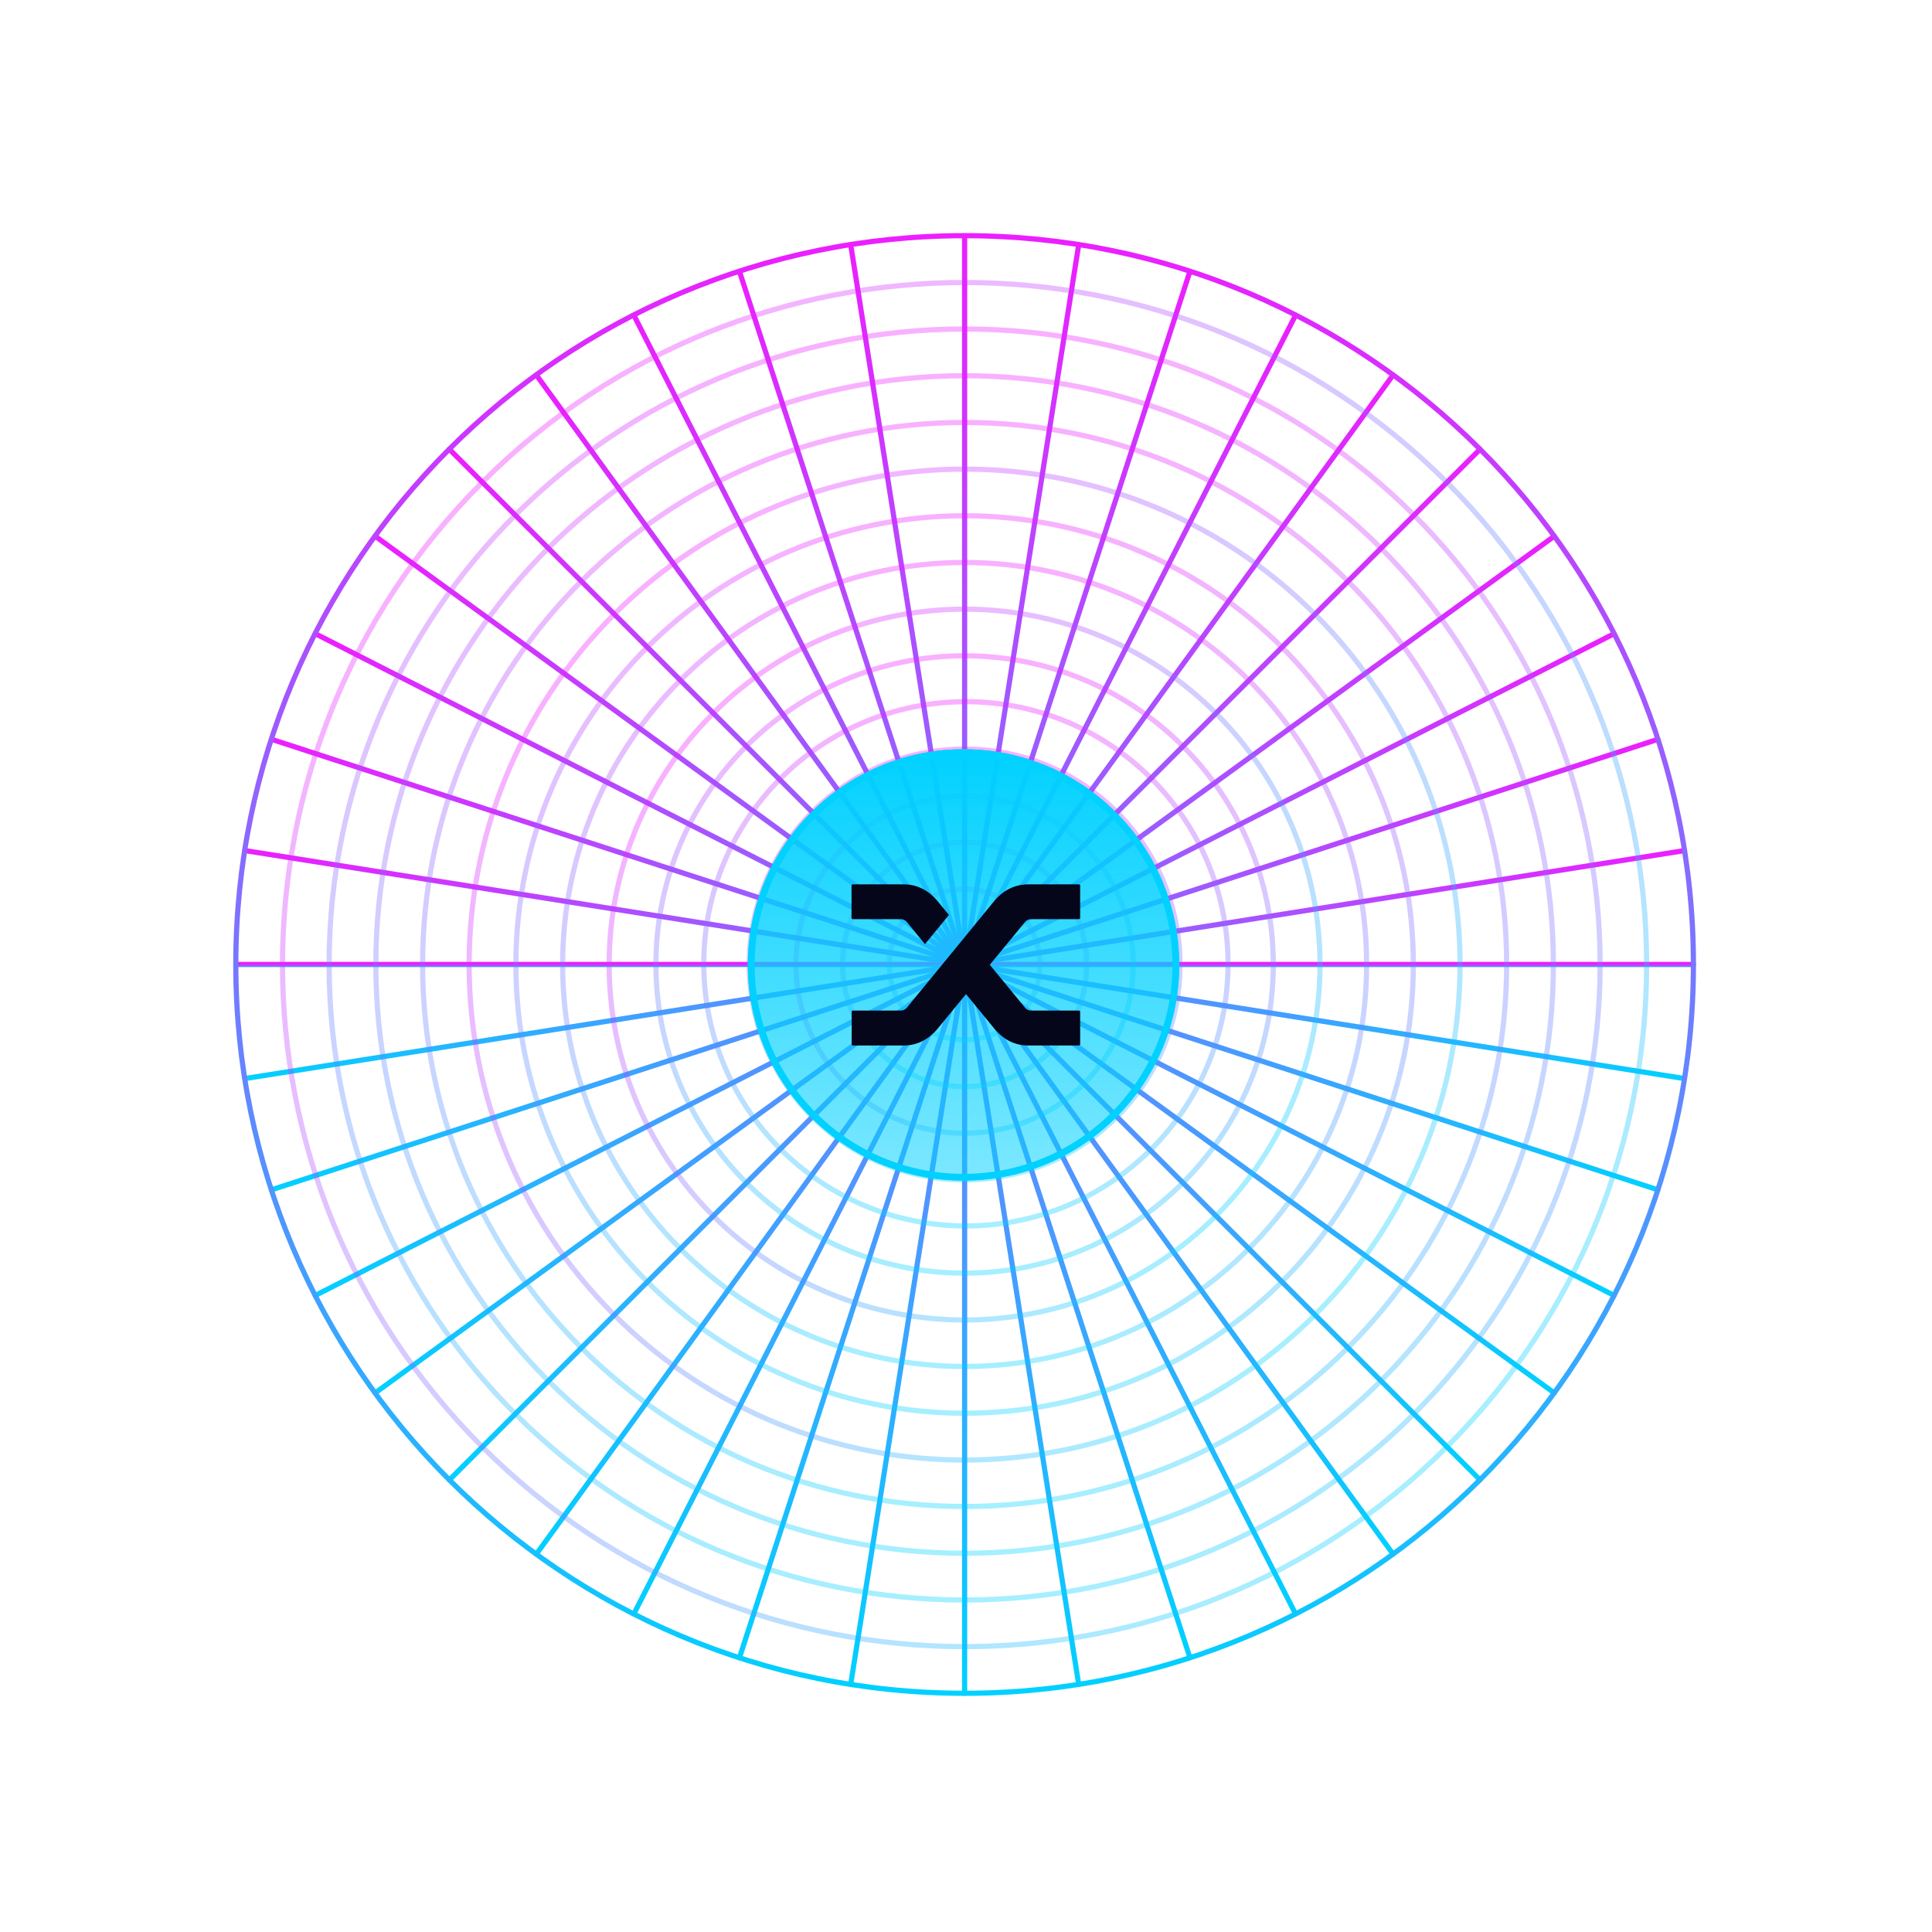 
<svg width="570" height="570" viewBox="0 0 570 570" fill="none" xmlns="http://www.w3.org/2000/svg">
<g filter="url(#filter0_d_1052_54774)">
<path d="M284.591 69.587V499.571" stroke="url(#paint0_linear_1052_54774)" stroke-width="1.53" stroke-miterlimit="10" stroke-linecap="round"/>
<path d="M250.983 72.208L318.252 496.949" stroke="url(#paint1_linear_1052_54774)" stroke-width="1.53" stroke-miterlimit="10" stroke-linecap="round"/>
<path d="M218.162 80.073L351.073 489.084" stroke="url(#paint2_linear_1052_54774)" stroke-width="1.53" stroke-miterlimit="10" stroke-linecap="round"/>
<path d="M187.017 93.023L382.216 476.134" stroke="url(#paint3_linear_1052_54774)" stroke-width="1.53" stroke-miterlimit="10" stroke-linecap="round"/>
<path d="M158.233 110.64L411.001 458.517" stroke="url(#paint4_linear_1052_54774)" stroke-width="1.53" stroke-miterlimit="10" stroke-linecap="round"/>
<path d="M132.595 132.556L436.64 436.601" stroke="url(#paint5_linear_1052_54774)" stroke-width="1.53" stroke-miterlimit="10" stroke-linecap="round"/>
<path d="M110.679 158.194L458.557 410.963" stroke="url(#paint6_linear_1052_54774)" stroke-width="1.53" stroke-miterlimit="10" stroke-linecap="round"/>
<path d="M93.061 186.979L476.172 382.178" stroke="url(#paint7_linear_1052_54774)" stroke-width="1.53" stroke-miterlimit="10" stroke-linecap="round"/>
<path d="M80.112 218.123L489.124 351.034" stroke="url(#paint8_linear_1052_54774)" stroke-width="1.53" stroke-miterlimit="10" stroke-linecap="round"/>
<path d="M72.247 250.944L496.987 318.213" stroke="url(#paint9_linear_1052_54774)" stroke-width="1.53" stroke-miterlimit="10" stroke-linecap="round"/>
<path d="M69.626 284.552H499.609" stroke="url(#paint10_linear_1052_54774)" stroke-width="1.53" stroke-miterlimit="10" stroke-linecap="round"/>
<path d="M72.247 318.213L496.987 250.944" stroke="url(#paint11_linear_1052_54774)" stroke-width="1.53" stroke-miterlimit="10" stroke-linecap="round"/>
<path d="M80.112 351.034L489.124 218.123" stroke="url(#paint12_linear_1052_54774)" stroke-width="1.53" stroke-miterlimit="10" stroke-linecap="round"/>
<path d="M93.061 382.178L476.172 186.979" stroke="url(#paint13_linear_1052_54774)" stroke-width="1.53" stroke-miterlimit="10" stroke-linecap="round"/>
<path d="M110.679 410.963L458.557 158.194" stroke="url(#paint14_linear_1052_54774)" stroke-width="1.53" stroke-miterlimit="10" stroke-linecap="round"/>
<path d="M132.595 436.601L436.64 132.556" stroke="url(#paint15_linear_1052_54774)" stroke-width="1.53" stroke-miterlimit="10" stroke-linecap="round"/>
<path d="M158.233 458.517L411.001 110.64" stroke="url(#paint16_linear_1052_54774)" stroke-width="1.53" stroke-miterlimit="10" stroke-linecap="round"/>
<path d="M187.017 476.134L382.216 93.023" stroke="url(#paint17_linear_1052_54774)" stroke-width="1.53" stroke-miterlimit="10" stroke-linecap="round"/>
<path d="M218.162 489.084L351.073 80.073" stroke="url(#paint18_linear_1052_54774)" stroke-width="1.53" stroke-miterlimit="10" stroke-linecap="round"/>
<path d="M250.983 496.949L318.252 72.208" stroke="url(#paint19_linear_1052_54774)" stroke-width="1.53" stroke-miterlimit="10" stroke-linecap="round"/>
<path d="M284.591 499.571C403.343 499.571 499.61 403.304 499.61 284.552C499.61 165.801 403.343 69.534 284.591 69.534C165.84 69.534 69.573 165.801 69.573 284.552C69.573 403.304 165.84 499.571 284.591 499.571Z" stroke="url(#paint20_linear_1052_54774)" stroke-width="1.53" stroke-miterlimit="10" stroke-linecap="round"/>
<path opacity="0.35" d="M426.867 426.867C505.451 348.283 505.451 220.873 426.867 142.289C348.283 63.705 220.873 63.705 142.289 142.289C63.705 220.873 63.705 348.283 142.289 426.867C220.873 505.451 348.283 505.451 426.867 426.867Z" stroke="url(#paint21_linear_1052_54774)" stroke-width="1.53" stroke-miterlimit="10" stroke-linecap="round"/>
<path opacity="0.35" d="M284.591 472.044C388.14 472.044 472.083 388.101 472.083 284.552C472.083 181.003 388.14 97.06 284.591 97.06C181.042 97.06 97.099 181.003 97.099 284.552C97.099 388.101 181.042 472.044 284.591 472.044Z" stroke="url(#paint22_linear_1052_54774)" stroke-width="1.53" stroke-miterlimit="10" stroke-linecap="round"/>
<path opacity="0.35" d="M284.592 458.255C380.525 458.255 458.295 380.486 458.295 284.552C458.295 188.619 380.525 110.849 284.592 110.849C188.659 110.849 110.889 188.619 110.889 284.552C110.889 380.486 188.659 458.255 284.592 458.255Z" stroke="url(#paint23_linear_1052_54774)" stroke-width="1.53" stroke-miterlimit="10" stroke-linecap="round"/>
<path opacity="0.35" d="M284.591 444.466C372.909 444.466 444.505 372.87 444.505 284.552C444.505 196.235 372.909 124.639 284.591 124.639C196.273 124.639 124.678 196.235 124.678 284.552C124.678 372.87 196.273 444.466 284.591 444.466Z" stroke="url(#paint24_linear_1052_54774)" stroke-width="1.53" stroke-miterlimit="10" stroke-linecap="round"/>
<path opacity="0.35" d="M387.94 387.94C445.025 330.855 445.025 238.301 387.94 181.216C330.855 124.131 238.302 124.131 181.217 181.216C124.132 238.301 124.132 330.855 181.217 387.94C238.302 445.025 330.855 445.025 387.94 387.94Z" stroke="url(#paint25_linear_1052_54774)" stroke-width="1.53" stroke-miterlimit="10" stroke-linecap="round"/>
<path opacity="0.35" d="M284.592 416.94C357.707 416.94 416.979 357.668 416.979 284.552C416.979 211.437 357.707 152.165 284.592 152.165C211.476 152.165 152.204 211.437 152.204 284.552C152.204 357.668 211.476 416.94 284.592 416.94Z" stroke="url(#paint26_linear_1052_54774)" stroke-width="1.53" stroke-miterlimit="10" stroke-linecap="round"/>
<path opacity="0.35" d="M284.592 403.151C350.092 403.151 403.191 350.052 403.191 284.552C403.191 219.052 350.092 165.954 284.592 165.954C219.092 165.954 165.994 219.052 165.994 284.552C165.994 350.052 219.092 403.151 284.592 403.151Z" stroke="url(#paint27_linear_1052_54774)" stroke-width="1.53" stroke-miterlimit="10" stroke-linecap="round"/>
<path opacity="0.35" d="M358.725 358.725C399.676 317.775 399.676 251.381 358.725 210.431C317.775 169.48 251.381 169.48 210.43 210.431C169.48 251.381 169.48 317.775 210.43 358.725C251.381 399.676 317.775 399.676 358.725 358.725Z" stroke="url(#paint28_linear_1052_54774)" stroke-width="1.53" stroke-miterlimit="10" stroke-linecap="round"/>
<path opacity="0.35" d="M284.592 375.624C334.889 375.624 375.664 334.85 375.664 284.552C375.664 234.255 334.889 193.48 284.592 193.48C234.294 193.48 193.52 234.255 193.52 284.552C193.52 334.85 234.294 375.624 284.592 375.624Z" stroke="url(#paint29_linear_1052_54774)" stroke-width="1.53" stroke-miterlimit="10" stroke-linecap="round"/>
<path opacity="0.35" d="M284.971 361.689C327.683 361.689 362.307 327.065 362.307 284.353C362.307 241.642 327.683 207.018 284.971 207.018C242.26 207.018 207.636 241.642 207.636 284.353C207.636 327.065 242.26 361.689 284.971 361.689Z" stroke="url(#paint30_linear_1052_54774)" stroke-width="1.53" stroke-miterlimit="10" stroke-linecap="round"/>
<path opacity="0.35" d="M284.592 348.098C319.687 348.098 348.138 319.648 348.138 284.552C348.138 249.457 319.687 221.006 284.592 221.006C249.496 221.006 221.046 249.457 221.046 284.552C221.046 319.648 249.496 348.098 284.592 348.098Z" stroke="url(#paint31_linear_1052_54774)" stroke-width="1.53" stroke-miterlimit="10" stroke-linecap="round"/>
<path opacity="0.35" d="M319.761 319.761C339.192 300.33 339.192 268.826 319.761 249.395C300.33 229.964 268.826 229.964 249.395 249.395C229.964 268.826 229.964 300.33 249.395 319.761C268.826 339.192 300.33 339.192 319.761 319.761Z" stroke="url(#paint32_linear_1052_54774)" stroke-width="1.53" stroke-miterlimit="10" stroke-linecap="round"/>
<path opacity="0.35" d="M284.592 320.572C304.485 320.572 320.612 304.446 320.612 284.552C320.612 264.659 304.485 248.533 284.592 248.533C264.699 248.533 248.572 264.659 248.572 284.552C248.572 304.446 264.699 320.572 284.592 320.572Z" stroke="url(#paint33_linear_1052_54774)" stroke-width="1.53" stroke-miterlimit="10" stroke-linecap="round"/>
<path opacity="0.35" d="M284.591 306.783C296.869 306.783 306.822 296.83 306.822 284.552C306.822 272.275 296.869 262.322 284.591 262.322C272.314 262.322 262.361 272.275 262.361 284.552C262.361 296.83 272.314 306.783 284.591 306.783Z" stroke="url(#paint34_linear_1052_54774)" stroke-width="1.53" stroke-miterlimit="10" stroke-linecap="round"/>
<path opacity="0.35" fill-rule="evenodd" clip-rule="evenodd" d="M293.085 284.552C293.085 289.219 289.31 292.994 284.643 292.994C279.977 292.994 276.202 289.219 276.202 284.552C276.202 279.886 279.977 276.111 284.643 276.111C289.31 276.111 293.085 279.886 293.085 284.552Z" stroke="url(#paint35_linear_1052_54774)" stroke-width="1.53" stroke-miterlimit="10" stroke-linecap="round"/>
</g>
<g filter="url(#filter1_d_1052_54774)">
<path d="M284.277 348.322C319.423 348.322 347.913 319.832 347.913 284.686C347.913 249.541 319.423 221.051 284.277 221.051C249.132 221.051 220.642 249.541 220.642 284.686C220.642 319.832 249.132 348.322 284.277 348.322Z" fill="url(#paint36_linear_1052_54774)"/>
<path d="M346.913 284.686C346.913 319.279 318.87 347.322 284.277 347.322C249.685 347.322 221.642 319.279 221.642 284.686C221.642 250.094 249.685 222.051 284.277 222.051C318.87 222.051 346.913 250.094 346.913 284.686Z" stroke="#00D1FF" stroke-width="2"/>
</g>
<path d="M267.524 271.989C267.052 271.45 266.472 271.18 265.781 271.18H251.649C251.524 271.18 251.421 271.141 251.343 271.061C251.265 270.983 251.226 270.895 251.226 270.8V261.29C251.226 261.195 251.265 261.108 251.343 261.029C251.421 260.95 251.524 260.91 251.649 260.91H266.582C270.35 260.91 273.601 262.448 276.333 265.522L279.96 269.944L272.895 278.551L267.524 271.989ZM293.622 265.475C296.354 262.432 299.62 260.91 303.42 260.91H318.306C318.431 260.91 318.525 260.942 318.588 261.005C318.651 261.069 318.682 261.163 318.682 261.29V270.8C318.682 270.895 318.651 270.983 318.588 271.061C318.525 271.141 318.431 271.18 318.306 271.18H304.174C303.483 271.18 302.902 271.45 302.431 271.989L292.02 284.638L302.478 297.381C302.949 297.889 303.514 298.142 304.174 298.142H318.306C318.431 298.142 318.525 298.182 318.588 298.261C318.651 298.341 318.682 298.444 318.682 298.57V308.08C318.682 308.175 318.651 308.263 318.588 308.341C318.525 308.42 318.431 308.46 318.306 308.46H303.42C299.62 308.46 296.369 306.923 293.669 303.848L285.001 293.292L276.333 303.848C273.601 306.923 270.335 308.46 266.535 308.46H251.649C251.524 308.46 251.428 308.42 251.366 308.341C251.303 308.262 251.272 308.159 251.272 308.031V298.521C251.272 298.426 251.303 298.339 251.366 298.26C251.428 298.181 251.524 298.141 251.649 298.141H265.781C266.44 298.141 267.021 297.872 267.524 297.332L277.745 284.874L293.622 265.475Z" fill="#06061B"/>
<defs>
<filter id="filter0_d_1052_54774" x="42.905" y="42.865" width="483.373" height="483.374" filterUnits="userSpaceOnUse" color-interpolation-filters="sRGB">
<feFlood flood-opacity="0" result="BackgroundImageFix"/>
<feColorMatrix in="SourceAlpha" type="matrix" values="0 0 0 0 0 0 0 0 0 0 0 0 0 0 0 0 0 0 127 0" result="hardAlpha"/>
<feOffset/>
<feGaussianBlur stdDeviation="12.952"/>
<feColorMatrix type="matrix" values="0 0 0 0 0 0 0 0 0 0.82 0 0 0 0 1 0 0 0 0.63 0"/>
<feBlend mode="normal" in2="BackgroundImageFix" result="effect1_dropShadow_1052_54774"/>
<feBlend mode="normal" in="SourceGraphic" in2="effect1_dropShadow_1052_54774" result="shape"/>
</filter>
<filter id="filter1_d_1052_54774" x="204.519" y="204.928" width="159.516" height="159.516" filterUnits="userSpaceOnUse" color-interpolation-filters="sRGB">
<feFlood flood-opacity="0" result="BackgroundImageFix"/>
<feColorMatrix in="SourceAlpha" type="matrix" values="0 0 0 0 0 0 0 0 0 0 0 0 0 0 0 0 0 0 127 0" result="hardAlpha"/>
<feOffset/>
<feGaussianBlur stdDeviation="8.061"/>
<feColorMatrix type="matrix" values="0 0 0 0 0 0 0 0 0 0.82 0 0 0 0 1 0 0 0 0.6 0"/>
<feBlend mode="normal" in2="BackgroundImageFix" result="effect1_dropShadow_1052_54774"/>
<feBlend mode="normal" in="SourceGraphic" in2="effect1_dropShadow_1052_54774" result="shape"/>
</filter>
<linearGradient id="paint0_linear_1052_54774" x1="285.091" y1="69.587" x2="285.091" y2="499.571" gradientUnits="userSpaceOnUse">
<stop stop-color="#ED1EFF"/>
<stop offset="1" stop-color="#00D1FF"/>
</linearGradient>
<linearGradient id="paint1_linear_1052_54774" x1="284.618" y1="72.208" x2="284.618" y2="496.949" gradientUnits="userSpaceOnUse">
<stop stop-color="#ED1EFF"/>
<stop offset="1" stop-color="#00D1FF"/>
</linearGradient>
<linearGradient id="paint2_linear_1052_54774" x1="284.618" y1="80.073" x2="284.618" y2="489.084" gradientUnits="userSpaceOnUse">
<stop stop-color="#ED1EFF"/>
<stop offset="1" stop-color="#00D1FF"/>
</linearGradient>
<linearGradient id="paint3_linear_1052_54774" x1="284.617" y1="93.023" x2="284.617" y2="476.134" gradientUnits="userSpaceOnUse">
<stop stop-color="#ED1EFF"/>
<stop offset="1" stop-color="#00D1FF"/>
</linearGradient>
<linearGradient id="paint4_linear_1052_54774" x1="284.617" y1="110.64" x2="284.617" y2="458.517" gradientUnits="userSpaceOnUse">
<stop stop-color="#ED1EFF"/>
<stop offset="1" stop-color="#00D1FF"/>
</linearGradient>
<linearGradient id="paint5_linear_1052_54774" x1="284.617" y1="132.556" x2="284.617" y2="436.601" gradientUnits="userSpaceOnUse">
<stop stop-color="#ED1EFF"/>
<stop offset="1" stop-color="#00D1FF"/>
</linearGradient>
<linearGradient id="paint6_linear_1052_54774" x1="284.618" y1="158.194" x2="284.618" y2="410.963" gradientUnits="userSpaceOnUse">
<stop stop-color="#ED1EFF"/>
<stop offset="1" stop-color="#00D1FF"/>
</linearGradient>
<linearGradient id="paint7_linear_1052_54774" x1="284.617" y1="186.979" x2="284.617" y2="382.178" gradientUnits="userSpaceOnUse">
<stop stop-color="#ED1EFF"/>
<stop offset="1" stop-color="#00D1FF"/>
</linearGradient>
<linearGradient id="paint8_linear_1052_54774" x1="284.618" y1="218.123" x2="284.618" y2="351.034" gradientUnits="userSpaceOnUse">
<stop stop-color="#ED1EFF"/>
<stop offset="1" stop-color="#00D1FF"/>
</linearGradient>
<linearGradient id="paint9_linear_1052_54774" x1="284.617" y1="250.944" x2="284.617" y2="318.213" gradientUnits="userSpaceOnUse">
<stop stop-color="#ED1EFF"/>
<stop offset="1" stop-color="#00D1FF"/>
</linearGradient>
<linearGradient id="paint10_linear_1052_54774" x1="284.617" y1="284.552" x2="284.617" y2="285.552" gradientUnits="userSpaceOnUse">
<stop stop-color="#ED1EFF"/>
<stop offset="1" stop-color="#00D1FF"/>
</linearGradient>
<linearGradient id="paint11_linear_1052_54774" x1="284.617" y1="250.944" x2="284.617" y2="318.213" gradientUnits="userSpaceOnUse">
<stop stop-color="#ED1EFF"/>
<stop offset="1" stop-color="#00D1FF"/>
</linearGradient>
<linearGradient id="paint12_linear_1052_54774" x1="284.618" y1="218.123" x2="284.618" y2="351.034" gradientUnits="userSpaceOnUse">
<stop stop-color="#ED1EFF"/>
<stop offset="1" stop-color="#00D1FF"/>
</linearGradient>
<linearGradient id="paint13_linear_1052_54774" x1="284.617" y1="186.979" x2="284.617" y2="382.178" gradientUnits="userSpaceOnUse">
<stop stop-color="#ED1EFF"/>
<stop offset="1" stop-color="#00D1FF"/>
</linearGradient>
<linearGradient id="paint14_linear_1052_54774" x1="284.618" y1="158.194" x2="284.618" y2="410.963" gradientUnits="userSpaceOnUse">
<stop stop-color="#ED1EFF"/>
<stop offset="1" stop-color="#00D1FF"/>
</linearGradient>
<linearGradient id="paint15_linear_1052_54774" x1="284.617" y1="132.556" x2="284.617" y2="436.601" gradientUnits="userSpaceOnUse">
<stop stop-color="#ED1EFF"/>
<stop offset="1" stop-color="#00D1FF"/>
</linearGradient>
<linearGradient id="paint16_linear_1052_54774" x1="284.617" y1="110.64" x2="284.617" y2="458.517" gradientUnits="userSpaceOnUse">
<stop stop-color="#ED1EFF"/>
<stop offset="1" stop-color="#00D1FF"/>
</linearGradient>
<linearGradient id="paint17_linear_1052_54774" x1="284.617" y1="93.023" x2="284.617" y2="476.134" gradientUnits="userSpaceOnUse">
<stop stop-color="#ED1EFF"/>
<stop offset="1" stop-color="#00D1FF"/>
</linearGradient>
<linearGradient id="paint18_linear_1052_54774" x1="284.618" y1="80.073" x2="284.618" y2="489.084" gradientUnits="userSpaceOnUse">
<stop stop-color="#ED1EFF"/>
<stop offset="1" stop-color="#00D1FF"/>
</linearGradient>
<linearGradient id="paint19_linear_1052_54774" x1="284.618" y1="72.208" x2="284.618" y2="496.949" gradientUnits="userSpaceOnUse">
<stop stop-color="#ED1EFF"/>
<stop offset="1" stop-color="#00D1FF"/>
</linearGradient>
<linearGradient id="paint20_linear_1052_54774" x1="284.591" y1="69.534" x2="284.591" y2="499.571" gradientUnits="userSpaceOnUse">
<stop stop-color="#ED1EFF"/>
<stop offset="1" stop-color="#00D1FF"/>
</linearGradient>
<linearGradient id="paint21_linear_1052_54774" x1="142.289" y1="142.289" x2="426.867" y2="426.867" gradientUnits="userSpaceOnUse">
<stop stop-color="#ED1EFF"/>
<stop offset="1" stop-color="#00D1FF"/>
</linearGradient>
<linearGradient id="paint22_linear_1052_54774" x1="284.591" y1="97.06" x2="284.591" y2="472.044" gradientUnits="userSpaceOnUse">
<stop stop-color="#ED1EFF"/>
<stop offset="1" stop-color="#00D1FF"/>
</linearGradient>
<linearGradient id="paint23_linear_1052_54774" x1="284.592" y1="110.849" x2="284.592" y2="458.255" gradientUnits="userSpaceOnUse">
<stop stop-color="#ED1EFF"/>
<stop offset="1" stop-color="#00D1FF"/>
</linearGradient>
<linearGradient id="paint24_linear_1052_54774" x1="284.591" y1="124.639" x2="284.591" y2="444.466" gradientUnits="userSpaceOnUse">
<stop stop-color="#ED1EFF"/>
<stop offset="1" stop-color="#00D1FF"/>
</linearGradient>
<linearGradient id="paint25_linear_1052_54774" x1="181.217" y1="181.216" x2="387.94" y2="387.94" gradientUnits="userSpaceOnUse">
<stop stop-color="#ED1EFF"/>
<stop offset="1" stop-color="#00D1FF"/>
</linearGradient>
<linearGradient id="paint26_linear_1052_54774" x1="284.592" y1="152.165" x2="284.592" y2="416.94" gradientUnits="userSpaceOnUse">
<stop stop-color="#ED1EFF"/>
<stop offset="1" stop-color="#00D1FF"/>
</linearGradient>
<linearGradient id="paint27_linear_1052_54774" x1="284.592" y1="165.954" x2="284.592" y2="403.151" gradientUnits="userSpaceOnUse">
<stop stop-color="#ED1EFF"/>
<stop offset="1" stop-color="#00D1FF"/>
</linearGradient>
<linearGradient id="paint28_linear_1052_54774" x1="210.43" y1="210.431" x2="358.725" y2="358.725" gradientUnits="userSpaceOnUse">
<stop stop-color="#ED1EFF"/>
<stop offset="1" stop-color="#00D1FF"/>
</linearGradient>
<linearGradient id="paint29_linear_1052_54774" x1="284.592" y1="193.48" x2="284.592" y2="375.624" gradientUnits="userSpaceOnUse">
<stop stop-color="#ED1EFF"/>
<stop offset="1" stop-color="#00D1FF"/>
</linearGradient>
<linearGradient id="paint30_linear_1052_54774" x1="284.971" y1="207.018" x2="284.971" y2="361.689" gradientUnits="userSpaceOnUse">
<stop stop-color="#ED1EFF"/>
<stop offset="1" stop-color="#00D1FF"/>
</linearGradient>
<linearGradient id="paint31_linear_1052_54774" x1="284.592" y1="221.006" x2="284.592" y2="348.098" gradientUnits="userSpaceOnUse">
<stop stop-color="#ED1EFF"/>
<stop offset="1" stop-color="#00D1FF"/>
</linearGradient>
<linearGradient id="paint32_linear_1052_54774" x1="249.395" y1="249.395" x2="319.761" y2="319.761" gradientUnits="userSpaceOnUse">
<stop stop-color="#ED1EFF"/>
<stop offset="1" stop-color="#00D1FF"/>
</linearGradient>
<linearGradient id="paint33_linear_1052_54774" x1="284.592" y1="248.533" x2="284.592" y2="320.572" gradientUnits="userSpaceOnUse">
<stop stop-color="#ED1EFF"/>
<stop offset="1" stop-color="#00D1FF"/>
</linearGradient>
<linearGradient id="paint34_linear_1052_54774" x1="284.591" y1="262.322" x2="284.591" y2="306.783" gradientUnits="userSpaceOnUse">
<stop stop-color="#ED1EFF"/>
<stop offset="1" stop-color="#00D1FF"/>
</linearGradient>
<linearGradient id="paint35_linear_1052_54774" x1="284.643" y1="276.111" x2="284.643" y2="292.994" gradientUnits="userSpaceOnUse">
<stop stop-color="#ED1EFF"/>
<stop offset="1" stop-color="#00D1FF"/>
</linearGradient>
<linearGradient id="paint36_linear_1052_54774" x1="284.277" y1="221.051" x2="284.277" y2="348.322" gradientUnits="userSpaceOnUse">
<stop stop-color="#00D1FF"/>
<stop offset="1" stop-color="#00D1FF" stop-opacity="0.51"/>
</linearGradient>
</defs>
</svg>
